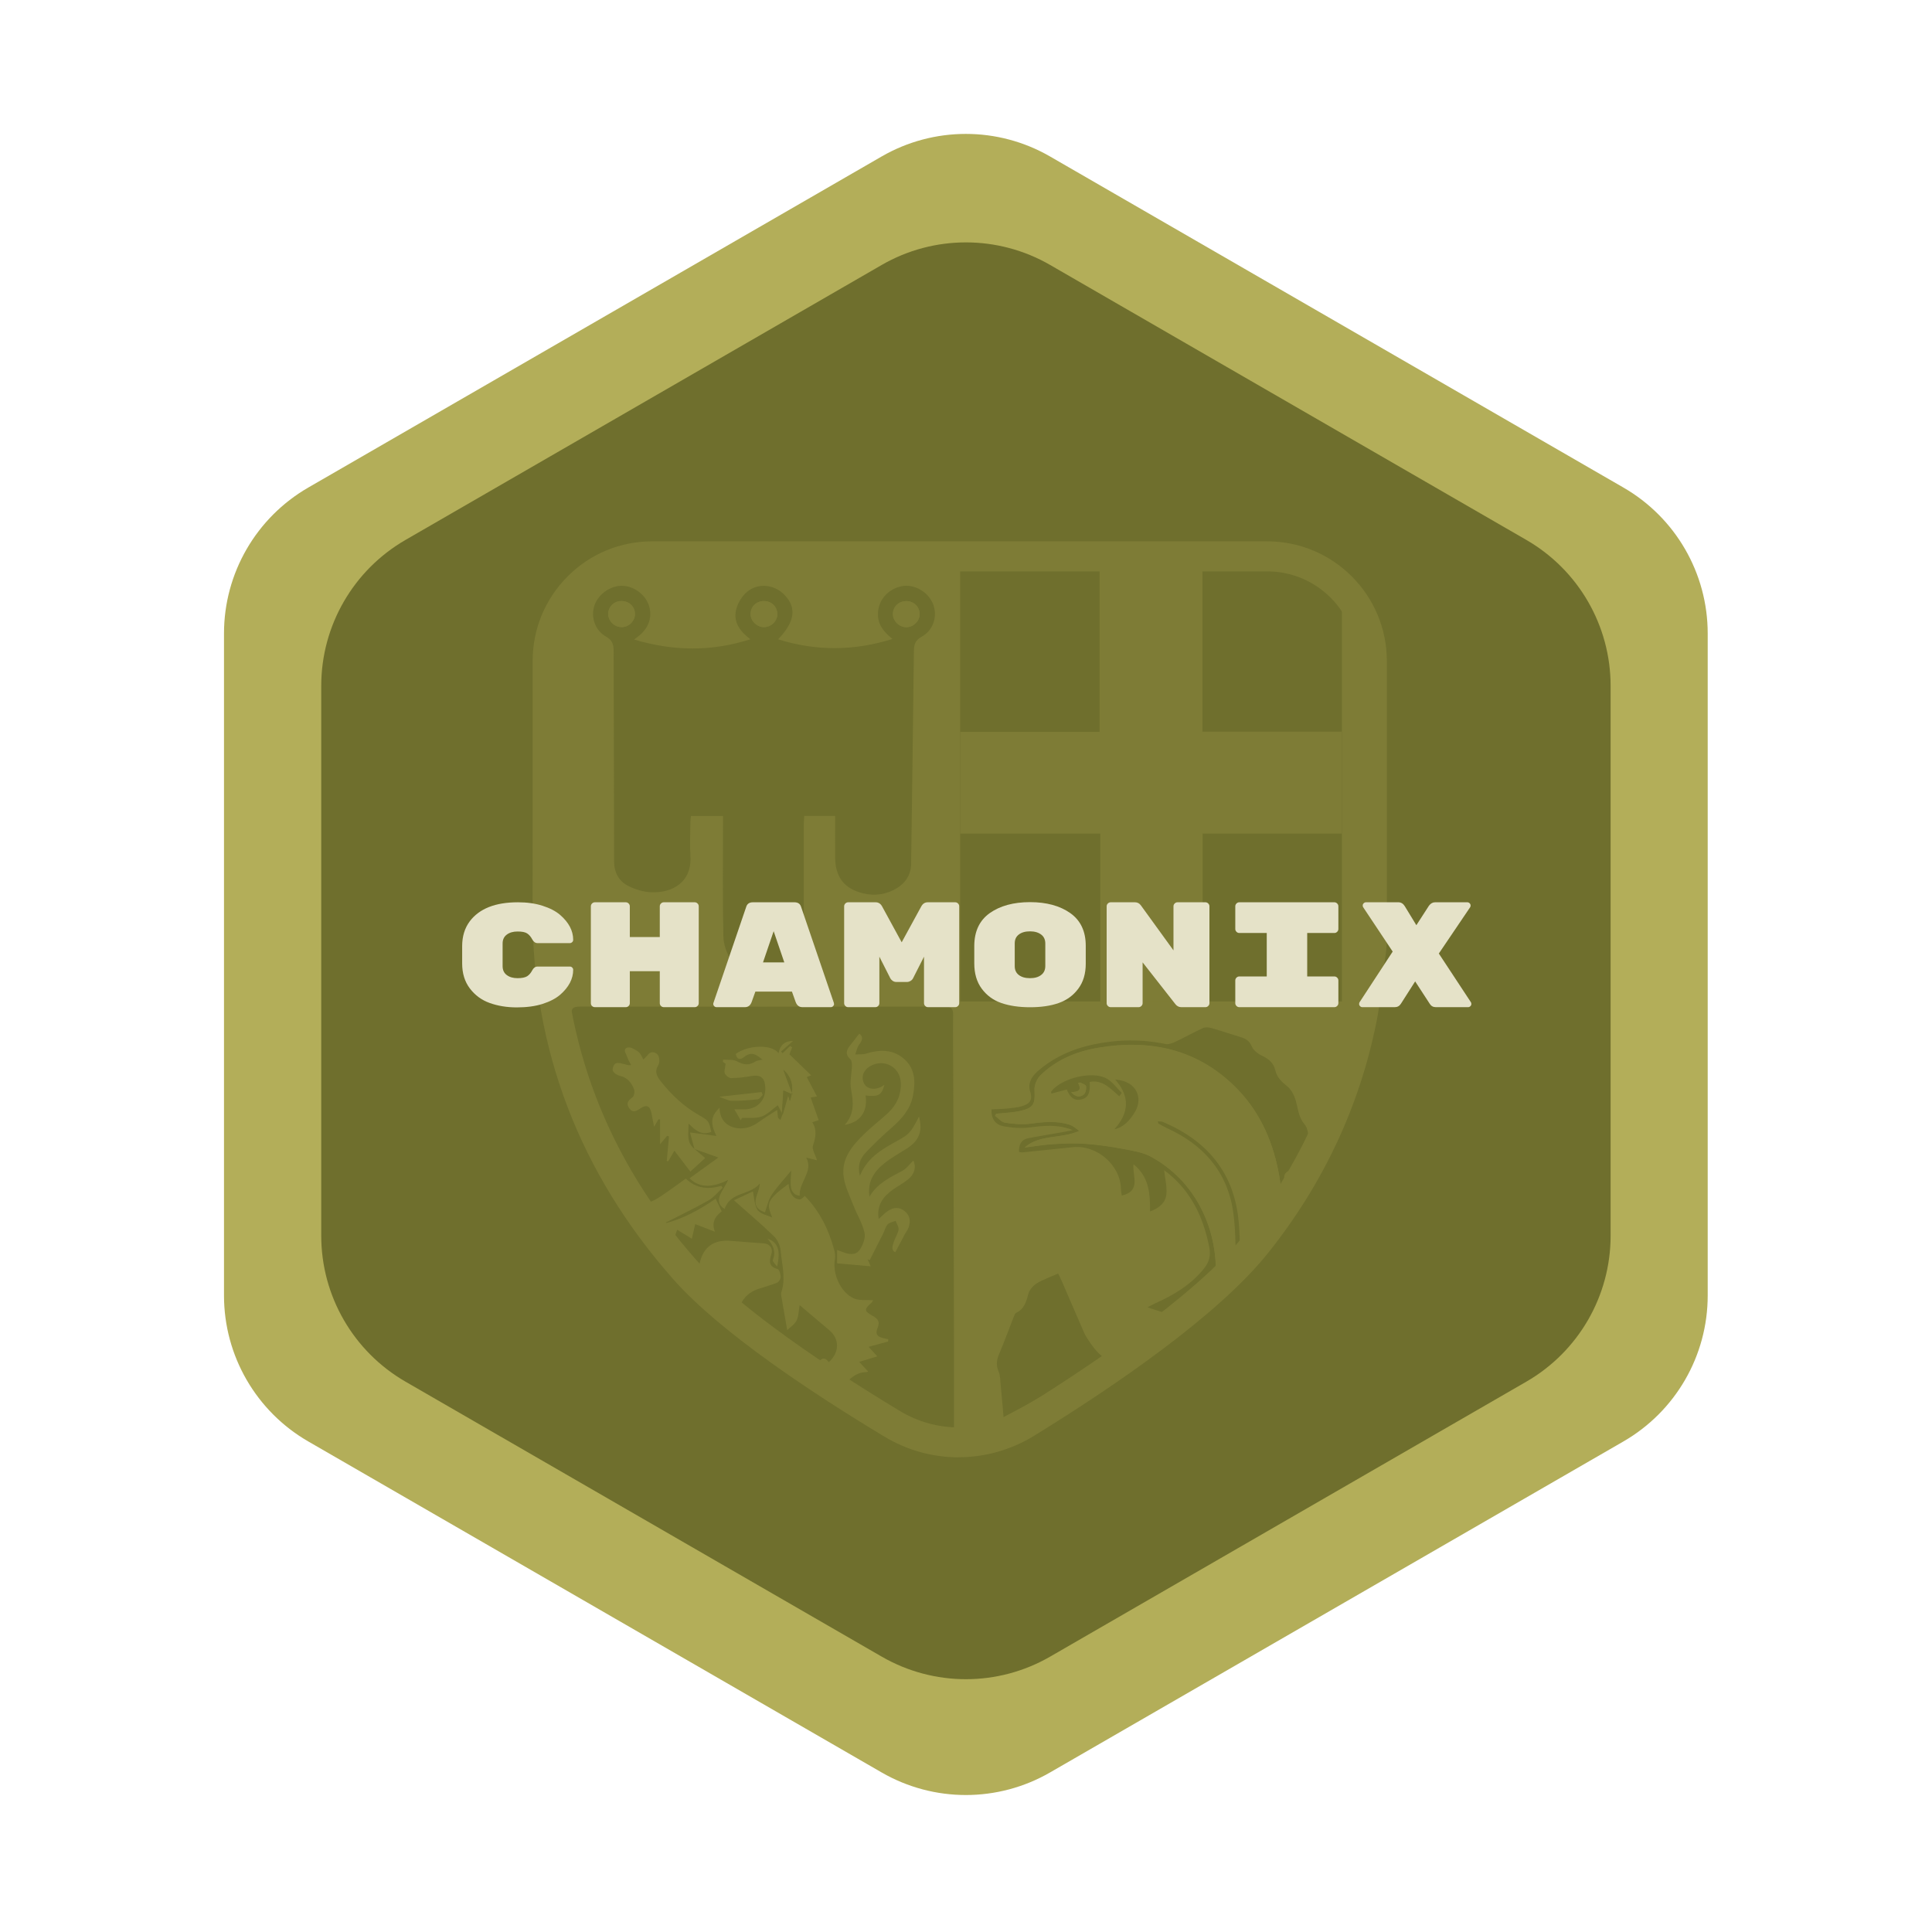 <?xml version="1.0" encoding="UTF-8"?><svg id="a" xmlns="http://www.w3.org/2000/svg" viewBox="0 0 257.89 257.88"><defs><style>.ab{fill:#b3ae59;}.ac{fill:#6f6f2d;}.ad{fill:#e5e2c8;}.ae{fill:#7e7c36;}</style></defs><g id="b"><rect class="ae" x="67.11" y="70.49" width="124.97" height="124.97"/><path class="ac" d="M77.35,134.36c16.26,.02,32.52,.02,48.77,0,.82,0,1.12,.25,1.11,1.1-.04,2.38,0,4.77,.01,7.15,.04,12.2,.08,24.4,.1,36.6,.01,6.32,0,12.64,0,19.17-1.3-2.1-2.88-3.61-4.92-4.64-1.98-1-4.1-1.35-6.29-1.35-9.82,0-19.64,.02-29.46-.01-6.16-.02-10.38-4.23-10.4-10.4-.03-15.51,0-31.01-.03-46.52,0-.86,.27-1.09,1.09-1.09Z"/><rect class="ac" x="128.17" y="75.54" width="50.95" height="58.14"/><path class="ae" d="M128.03,198.38c0-6.53-.01-12.85,0-19.17,.03-12.2,.07-24.4,.1-36.6,0-2.38,.05-4.77,.01-7.15-.01-.85,.28-1.1,1.11-1.1,16.26,.02,32.52,.02,48.77,0,.82,0,1.09,.23,1.09,1.09-.03,15.51,0,31.01-.03,46.52-.01,6.17-4.24,10.38-10.4,10.4-9.82,.03-19.64,0-29.46,.01-2.19,0-4.3,.35-6.29,1.35-2.04,1.03-3.63,2.54-4.92,4.64Zm5.93-9.2c1.51-.82,2.72-1.41,3.87-2.1,3.35-1.99,7.1-2.39,10.85-2.64,1.87-.13,3.76,.16,5.64,.16,3.92,0,7.37-1.28,10.29-3.94,1.73-1.58,3.3-1.25,4.28,.84,.08,.18,.22,.34,.5,.76,.41-.88,.8-1.54,1.03-2.25,.43-1.32,1.08-1.64,2.39-1.11,.45,.18,.94,.28,1.41,.41,.08-.11,.16-.23,.23-.34-.38-.52-.74-1.05-1.14-1.56-2.19-2.78-3.03-5.86-2.28-9.37,.67-3.18,.86-6.4,.5-9.63-.21-1.89-.22-1.87,1.58-2.52,.77-.28,1.52-.63,2.07-.87-.17-1.17-.28-2.08-.44-2.97-.12-.65-.15-1.45-.54-1.9-.81-.93-.89-2.03-1.19-3.12-.2-.73-.59-1.55-1.16-2.01-.76-.6-1.38-1.19-1.6-2.15-.22-.99-.9-1.53-1.8-1.95-.53-.25-1.13-.71-1.34-1.23-.3-.74-.78-1.03-1.45-1.23-1.31-.4-2.61-.85-3.93-1.22-.35-.1-.82-.15-1.13,0-1.22,.56-2.39,1.22-3.6,1.79-.43,.2-.97,.43-1.39,.34-3.21-.66-6.4-.62-9.6,.05-2.8,.59-5.33,1.71-7.5,3.6-.83,.73-1.33,1.66-.97,2.75,.37,1.14-.18,1.62-1.08,1.89-.64,.19-1.32,.25-1.98,.32-.69,.07-1.38,.07-2.11,.11-.06,1.33,.58,2.06,1.58,2.25,1.16,.22,2.4,.31,3.57,.16,1.87-.24,3.69-.44,5.69,.36-.62,.13-1.03,.22-1.44,.29-1.49,.26-3,.5-4.48,.79-.95,.19-1.29,.86-1.25,1.83,.17,.03,.3,.08,.43,.07,2.25-.23,4.51-.47,6.76-.7,3.22-.33,6.35,2.4,6.42,5.59,0,.26,.07,.53,.11,.87,2.63-.61,1.39-2.62,1.56-4.18,2.1,1.68,2.24,3.93,2.21,6.3,1.27-.48,2.11-1.21,2.19-2.39,.07-1.03-.19-2.08-.31-3.12,.16,.12,.36,.26,.55,.42,3.14,2.55,4.7,5.95,5.47,9.83,.23,1.17,0,2.02-.73,2.92-1.73,2.14-4,3.48-6.45,4.59-.33,.15-.65,.32-1.06,.54,1.22,.45,2.39,.65,3.26,1.28,.88,.64,1.45,1.7,2.27,2.71-.81,.61-1.49,1.38-2.34,1.71-1.57,.6-3.22,1.03-4.87,1.38-3.07,.65-4.39,.05-6.13-2.58-.25-.38-.5-.78-.69-1.2-1-2.27-1.97-4.56-2.96-6.84-.15-.34-.33-.67-.47-.96-1.03,.46-1.98,.78-2.82,1.29-.49,.3-1,.85-1.14,1.38-.29,1.06-.53,2.05-1.64,2.57-.17,.08-.26,.39-.35,.61-.66,1.68-1.28,3.37-1.98,5.03-.33,.78-.33,1.46,0,2.24,.22,.52,.21,1.15,.26,1.73,.13,1.37,.25,2.75,.39,4.33Z"/><path class="ae" d="M127.39,133.62h-50.95v-58h50.95v58Zm-42.74-48.25c.35-.28,.55-.43,.74-.58,1.29-1.08,1.73-2.64,1.16-4.12-.58-1.49-2.22-2.56-3.77-2.46-1.6,.1-3.11,1.32-3.51,2.84-.39,1.49,.2,3.15,1.63,3.95,.83,.47,1,1.03,1,1.88,0,9.35,.06,18.71,.06,28.06,0,1.56,.63,2.73,1.98,3.37,.9,.43,1.94,.75,2.93,.8,2.87,.13,5.51-1.33,5.28-4.89-.09-1.45-.02-2.92-.01-4.37,0-.31,.05-.61,.08-.92h4.28c0,.5,0,.92,0,1.34,0,4.91-.06,9.82,.05,14.72,.02,1.06,.42,2.27,1.04,3.13,1.35,1.87,4.17,2.43,6.5,1.57,2.09-.78,3.19-2.5,3.19-5.02,0-4.84,0-9.67,0-14.51,0-.41,.04-.82,.06-1.24h4.13c0,1.91-.01,3.76,0,5.6,.02,2.36,1.01,3.84,3.12,4.56,1.57,.54,3.17,.48,4.66-.26,1.41-.7,2.34-1.83,2.36-3.52,.13-9.46,.27-18.92,.37-28.38,0-.89,.19-1.45,1.05-1.93,1.56-.86,2.13-2.75,1.51-4.34-.65-1.65-2.55-2.74-4.2-2.39-1.86,.39-3.11,1.86-3.16,3.64-.04,1.46,.76,2.44,1.94,3.4-5.17,1.61-10.17,1.62-15.27,.05,2.26-2.35,2.5-4.21,.87-5.92-1.44-1.51-3.79-1.67-5.25-.2-.59,.59-1.07,1.45-1.24,2.26-.35,1.61,.56,2.82,1.93,3.85-5.23,1.67-10.27,1.6-15.52,.04Z"/><path class="ae" d="M146.87,111.27h-18.69v-13.58h18.6v-22.15h13.72v22.12h18.61v13.61h-18.58v22.41h-13.66v-22.4Z"/><path class="ae" d="M104.4,148.63c-.21-.4-.43-.8-.58-1.1-.74,.54-1.38,1.24-2.16,1.51-.8,.28-1.75,.14-2.64,.19-.04,.11-.08,.22-.13,.33-.25-.43-.49-.85-.86-1.48,.63,0,.94,0,1.25,0,1.85,.03,3.05-1.3,2.86-3.14-.12-1.14-.69-1.51-1.82-1.31-.9,.16-1.82,.27-2.73,.28-.29,0-.72-.35-.84-.64-.12-.29,.05-.72,.11-1.28,.05,.03-.16-.11-.37-.25,.01-.1,.03-.2,.04-.3,.62,.06,1.33-.05,1.83,.22,.88,.49,1.63,.59,2.48,.03,.23-.15,.56-.15,.93-.24-.78-.69-1.49-1.14-2.44-.36-.56,.45-.97,.32-1.12-.41,1.69-1.22,4.84-1.31,5.71-.09,.21-1.1,.84-1.64,1.94-1.64-.55,.49-1.08,.94-1.6,1.4,.07,.08,.14,.16,.2,.24,.34-.32,.67-.64,1.01-.97,.09,.06,.18,.12,.27,.18-.14,.37-.28,.74-.36,.93,.97,.94,1.91,1.85,2.9,2.81-.15,.06-.35,.14-.59,.23,.43,.82,.88,1.66,1.36,2.58-.29,.05-.57,.1-.84,.15,.35,.97,.7,1.96,1.07,3.02-.21,.07-.47,.15-.85,.28,.65,1.01,.46,2,.09,3.1-.17,.5,.31,1.21,.54,1.98-.37-.09-.86-.22-1.44-.36,1,1.87-1,3.25-.87,5.1-.94-.12-1.16-.78-1.2-1.5-.03-.68,.05-1.36,.07-1.87-.87,1.06-1.83,2.08-2.6,3.22-.45,.67-.61,1.54-.91,2.34-1.16-.36-1.54-1.06-1.05-2.37,.17-.45,.32-.91,.36-1.45-1.29,1.57-3.95,1.07-4.69,3.39-.87-.53-.9-1.24-.57-1.97,.29-.63,.71-1.2,1.04-1.91-1.89,.93-3.67,1.22-5.16-.21,1.3-.94,2.56-1.84,3.85-2.78-1.2-.43-2.21-.79-3.22-1.15l.04,.04c-.21-.79-.43-1.58-.61-2.24,1.22,.16,2.29,.3,3.53,.47-.86-1.75-.73-2.66,.42-3.76,.03,1.42,.76,2.35,2.02,2.66,1.17,.28,2.3-.07,3.29-.81,.74-.55,1.55-1.02,2.38-1.56,.03,.3,.07,.66,.11,1.02,.11,.11,.21,.21,.32,.32,.1-.25,.2-.5,.29-.76,.23-.8,.46-1.6,.73-2.56,.05,.16,.14,.47,.23,.78,.55-1.72,.33-3.06-.87-4.17,.39,1.05,.75,2.04,1.22,3.3-.7-.31-1.03-.46-1.21-.53-.07,1.03-.14,2.05-.2,3.06Z"/><path class="ae" d="M103.08,162.51c-.69-1.62-.62-2.11,.6-3.24,.54-.5,1.16-.92,1.58-1.24,.11,1.21,.63,2.07,1.52,2.07,.22,0,.44-.3,.65-.46,1.91,1.95,3.18,4.42,3.91,7.17,.11,.4,.18,.85,.11,1.25-.36,1.95,.75,4.49,2.55,5.26,.72,.31,1.64,.17,2.55,.24-.09,.13-.14,.25-.22,.33-1,.9-1,1.1,.15,1.75,.67,.38,1.03,.74,.67,1.6-.55,1.28,.58,1.32,1.42,1.53,0,.1-.01,.2-.02,.3-.81,.22-1.62,.44-2.61,.71,.38,.41,.71,.77,1.17,1.27-.73,.22-1.49,.46-2.42,.74,.38,.41,.75,.8,1.19,1.28-.02,0-.1,.08-.19,.08-1.72,0-2.59,1.35-3.69,2.32-.13,.12-.23,.36-.23,.54,.01,.78-.51,1.01-1.11,1-.82-.02-.32-.67-.4-1.05-.02-.1-.06-.19-.12-.35-.67,.33-1.37,1.38-2.05,.33-.61-.95,.77-.71,1.04-1.39-.24-.05-.48-.07-.69-.15-.33-.13-.64-.3-.95-.46,.33-.29,.61-.67,.99-.84,.39-.16,.87-.11,1.31-.15,0-.09,0-.19,.01-.28-.25-.16-.5-.32-.79-.5,.49-.69,.93-1.28,1.62-.34,1.46-1.31,1.45-3.11,.08-4.26-1.3-1.09-2.59-2.19-3.97-3.36-.15,.82-.13,1.52-.42,2.07-.28,.54-.87,.91-1.24,1.27-.26-1.5-.5-2.85-.73-4.22-.05-.28-.14-.59-.06-.83,.64-1.87,.07-3.73-.09-5.58-.06-.66-.41-1.43-.88-1.89-1.68-1.63-3.47-3.14-5.35-4.81,1.17-.55,1.96-.92,2.53-1.19,.19,.85,.18,1.82,.63,2.49,.36,.53,1.28,.68,1.95,1Z"/><path class="ae" d="M118.03,144.88c-.36,1.31-.78,1.54-2.49,1.35,.19,1.31-.07,2.5-1.17,3.31-.45,.33-1.03,.49-1.62,.62,1.32-1.46,1.18-3.05,.85-4.77-.19-.99,.09-2.07,.12-3.11,0-.3-.02-.71-.2-.88-.76-.68-.53-1.28,.01-1.93,.4-.48,.77-.98,1.17-1.5,.54,.41,.45,.86-.01,1.45-.28,.36-.36,.88-.53,1.33,.48-.03,.99,.03,1.44-.11,1.76-.54,3.47-.6,4.95,.6,1.65,1.33,1.68,3.2,1.3,5.08-.35,1.75-1.47,3.02-2.78,4.17-1.23,1.07-2.42,2.2-3.53,3.38-.72,.76-1.11,1.73-.76,3.09,1.06-2.64,3.28-3.72,5.41-4.91,1.21-.68,1.53-1.12,2.48-3.01,.53,1.95,.02,3.24-1.67,4.3-.99,.62-2.02,1.2-2.94,1.93-1.41,1.11-2.31,2.52-2,4.47,1.01-1.74,2.7-2.56,4.36-3.44,.59-.31,1.02-.93,1.5-1.39,.4,.85,.17,1.84-.76,2.56-.61,.48-1.31,.86-1.94,1.3-1.35,.95-2.23,2.13-1.93,3.94,.41-.37,.74-.72,1.13-1,.76-.55,1.57-.67,2.35-.03,.74,.6,.8,1.39,.49,2.22-.12,.33-.36,.61-.52,.92-.4,.75-.8,1.51-1.23,2.33-.58-.23-.38-.82-.22-1.34,.18-.57,.56-1.1,.65-1.67,.06-.36-.25-.78-.39-1.18-.36,.15-.83,.22-1.07,.48-.29,.32-.39,.82-.6,1.23-.59,1.18-1.19,2.36-1.79,3.54-.09-.04-.18-.08-.27-.12,.14,.33,.28,.67,.4,.94-1.53-.13-3-.26-4.48-.39v-1.79c.27,.1,.51,.18,.74,.27,.81,.33,1.72,.48,2.25-.26,.44-.63,.83-1.6,.67-2.3-.27-1.25-1-2.4-1.47-3.62-.5-1.27-1.14-2.55-1.32-3.88-.33-2.47,1.22-4.21,2.85-5.79,.99-.96,2.11-1.8,3.12-2.75,1.13-1.07,1.73-2.42,1.66-4-.09-2.12-2.27-3.27-4.11-2.19-.89,.52-1.21,1.42-.81,2.26,.34,.73,1.27,.96,2.23,.53,.14-.06,.27-.17,.47-.3Z"/><path class="ae" d="M87.94,178.7c-.37-.85-2.66-.63-1.16-2.23,.5,.24,.97,.47,1.45,.7,.05-.08,.11-.17,.16-.25-.29-.46-.58-.92-.89-1.42,.94-.42,1.54-.03,2.04,.49,.6,.63,1.24,.7,2.02,.38,.65-.27,1.33-.49,2.02-.66,.82-.21,1.01-.56,.59-1.36-.49-.92-.83-1.92-1.25-2.91-.52-.14-1.15-.3-2.07-.54,.59-.28,.88-.44,1.19-.57,.75-.3,1.16-.82,1.34-1.64,.49-2.28,1.91-3.26,4.24-3.05,1.45,.13,2.9,.22,4.35,.33,.79,.06,1.25,.67,.99,1.45-.31,.94-.35,1.65,.84,1.98,.23,.06,.39,.68,.41,1.04,0,.26-.23,.67-.47,.77-.82,.34-1.68,.56-2.52,.84-2.17,.72-3.13,2.77-2.31,4.93,.26,.69,.87,1.39-.27,1.94-.14,.07-.02,.69-.02,1.26-.76-.33-1.41-.62-2.22-.97,.02,.52,.05,1.04,.08,1.78-.68-.51-1.25-.94-1.89-1.42-.12,.42-.27,.93-.47,1.61-.38-.35-.68-.72-1.06-.96-.39-.25-.86-.39-1.29-.58-.13,.34-.31,.67-.37,1.02-.17,.93-.62,1.01-1.68,.27,.02-.33,.05-.65,.07-.97-.34-.02-.67-.06-1.01-.04-.28,.02-.55,.12-.83,.18-1.22,.25-1.48,0-1.34-1.42h1.32Z"/><path class="ae" d="M88.25,163.41c2.71-.56,5.06-1.89,7.28-3.4,.28,.58,.54,1.13,.81,1.68q-1.57,1.18-.9,2.73c-.94-.36-1.71-.66-2.64-1.02-.13,.57-.27,1.17-.45,1.95-.65-.4-1.31-.8-1.96-1.2-.22,.64-.45,1.31-.68,1.96-.7-.54-1.22-1.19-1.88-1.4-1.14-.35-1.82,.14-2.59,1.48-.61,1.05-.84,1.1-1.94,.4,.03-.11,.06-.25,.11-.37,.11-.3,.24-.6,.36-.9-.31,.06-.62,.14-.93,.19-.33,.05-.74,.22-.96,.09-.24-.15-.48-.64-.4-.88,.09-.28,.53-.45,.82-.66,.21-.15,.42-.3,.63-.44-.25-.13-.49-.36-.74-.38-.48-.03-1.01,.09-.89-.65,.1-.67,.53-1.05,1.21-.83,.71,.23,1.31,.26,1.87-.45-.23-.33-.46-.66-.7-1,.63-.91,1.17-.94,1.96-.3,.34,.28,1.01,.5,1.36,.35,.83-.36,1.57-.93,2.33-1.45,.73-.5,1.44-1.04,2.21-1.59,1.37,1.33,2.99,1.49,4.75,.97,.06,.09,.12,.18,.17,.26-.62,.57-1.17,1.27-1.88,1.68-1.75,1-3.57,1.87-5.37,2.79-.3,.16-.63,.27-.94,.41Z"/><path class="ae" d="M92.7,153.36c.43,.37,.87,.74,1.43,1.22-.53,.48-1.13,1.04-1.98,1.81-.76-.99-1.45-1.9-2.13-2.79-.19,.33-.5,.87-.82,1.41-.07,0-.14-.01-.2-.02,.1-1.1,.2-2.21,.3-3.31-.08-.02-.17-.04-.25-.06-.28,.33-.56,.66-.94,1.11v-3.3c-.07-.01-.14-.02-.21-.04-.16,.28-.32,.55-.59,1.02-.14-.75-.24-1.29-.35-1.83-.21-.98-.64-1.17-1.48-.63-.5,.33-.98,.67-1.46,.02-.48-.65-.21-1.05,.39-1.48,.23-.16,.34-.77,.23-1.07-.33-.88-.88-1.59-1.92-1.82-.35-.08-.8-.38-.92-.69-.1-.26,.15-.88,.39-.97,.34-.14,.82,.04,1.23,.12,.22,.05,.43,.18,.83,.11-.13-.24-.27-.47-.38-.71-.12-.26-.25-.68-.3-.75-.5-.84,.28-1.01,.71-.84,.32,.12,.94,.47,1.11,.7,.2,.26,.33,.57,.49,.86,.22-.24,.47-.46,.67-.71,.37-.46,1.18-.3,1.39,.36,.11,.34,.1,.83-.08,1.11-.52,.84-.19,1.47,.32,2.12,1.44,1.83,3.11,3.4,5.15,4.56,1.3,.74,1.28,.77,1.62,2.21-1.19,.51-2.07-.1-3.03-1.11-.03,1.41-.31,2.57,.81,3.42,0,0-.04-.04-.04-.04Z"/><path class="ae" d="M101.81,146.15c-.22,.2-.42,.56-.66,.59-1.15,.12-2.31,.22-3.47,.2-.53-.01-1.05-.33-1.68-.54,2.03-.23,3.85-.43,5.66-.63,.05,.13,.1,.25,.14,.38Z"/><path class="ae" d="M102.44,165.34c1.38,.47,1.79,1.52,1.29,3.73-.2-.29-.64-.68-.57-.87,.43-1.08,.1-1.96-.72-2.86Z"/><path class="ac" d="M133.96,189.18c-.14-1.58-.25-2.96-.39-4.33-.06-.58-.04-1.21-.26-1.73-.33-.78-.33-1.46,0-2.24,.7-1.66,1.32-3.35,1.98-5.03,.09-.22,.18-.53,.35-.61,1.11-.52,1.35-1.51,1.64-2.57,.15-.53,.65-1.08,1.14-1.38,.84-.51,1.79-.83,2.82-1.29,.15,.29,.33,.62,.47,.96,.99,2.28,1.96,4.56,2.96,6.84,.18,.42,.43,.82,.69,1.2,1.74,2.63,3.07,3.22,6.13,2.58,1.65-.35,3.3-.78,4.87-1.38,.85-.33,1.53-1.1,2.34-1.71-.81-1.01-1.39-2.07-2.27-2.71-.86-.63-2.04-.82-3.26-1.28,.42-.21,.74-.39,1.06-.54,2.45-1.1,4.72-2.45,6.45-4.59,.73-.9,.96-1.75,.73-2.92-.77-3.88-2.34-7.28-5.47-9.83-.19-.15-.39-.3-.55-.42,.11,1.04,.38,2.09,.31,3.12-.08,1.19-.92,1.92-2.19,2.39,.02-2.37-.11-4.62-2.21-6.3-.17,1.56,1.07,3.57-1.56,4.18-.05-.34-.11-.61-.11-.87-.06-3.19-3.2-5.92-6.42-5.59-2.25,.23-4.51,.47-6.76,.7-.13,.01-.27-.04-.43-.07-.04-.97,.3-1.64,1.25-1.83,1.49-.29,2.99-.52,4.48-.79,.41-.07,.82-.16,1.44-.29-2.01-.8-3.83-.6-5.69-.36-1.17,.15-2.41,.06-3.57-.16-1-.19-1.64-.92-1.58-2.25,.73-.03,1.42-.04,2.11-.11,.67-.07,1.35-.13,1.98-.32,.91-.27,1.45-.76,1.08-1.89-.36-1.09,.14-2.02,.97-2.75,2.16-1.89,4.7-3.01,7.5-3.6,3.2-.67,6.39-.71,9.6-.05,.42,.09,.96-.14,1.39-.34,1.21-.57,2.38-1.24,3.6-1.79,.31-.14,.78-.1,1.13,0,1.32,.38,2.62,.82,3.93,1.22,.67,.21,1.15,.5,1.45,1.23,.21,.51,.81,.98,1.34,1.23,.9,.42,1.57,.96,1.8,1.95,.22,.96,.84,1.54,1.6,2.15,.57,.45,.96,1.27,1.16,2.01,.3,1.09,.37,2.19,1.19,3.12,.39,.45,.42,1.25,.54,1.9,.17,.89,.27,1.8,.44,2.97-.55,.23-1.3,.59-2.07,.87-1.8,.65-1.79,.63-1.58,2.52,.35,3.24,.17,6.46-.5,9.63-.74,3.51,.1,6.59,2.28,9.37,.4,.5,.76,1.04,1.14,1.56-.08,.11-.16,.23-.23,.34-.47-.14-.96-.23-1.41-.41-1.32-.53-1.96-.21-2.39,1.11-.23,.71-.62,1.37-1.03,2.25-.28-.43-.41-.58-.5-.76-.98-2.09-2.55-2.41-4.28-.84-2.92,2.66-6.37,3.94-10.29,3.94-1.88,0-3.77-.29-5.64-.16-3.75,.26-7.5,.66-10.85,2.64-1.15,.69-2.36,1.28-3.87,2.1Zm2.79-35.99c1.29-.16,2.58-.38,3.88-.46,1.41-.09,2.84-.14,4.25-.04,1.65,.12,3.31,.35,4.94,.66,1.31,.25,2.71,.45,3.85,1.08,7.34,4.04,9.66,12.44,8.22,18.87-.96,4.27-3.47,7.46-8.03,8.43-1.83,.39-3.72,.51-5.57,.77-.81,.11-1.61,.24-2.42,.36,0,.1,0,.2,0,.3,.29,.1,.57,.26,.86,.29,2.11,.24,4.22,.67,6.32,.6,2.24-.07,4.58-.27,6.67-1.01,4.54-1.6,7.3-5.18,9.09-9.49,2.22-5.32,2.94-10.87,1.95-16.56-.75-4.3-2.42-8.28-5.46-11.47-5.14-5.38-11.56-6.85-18.71-5.65-2.92,.49-5.61,1.6-7.74,3.71-.46,.46-.8,1.3-.76,1.95,.1,1.93-.12,2.4-2.09,2.81-.98,.2-2.01,.23-3.01,.33l-.17,.27c.45,.32,.86,.86,1.34,.93,1.14,.17,2.34,.28,3.47,.12,1.74-.24,3.46-.39,5.15,.15,.47,.15,.87,.54,1.3,.82-2.49,1.12-5.26,.42-7.33,2.24Z"/><path class="ac" d="M84.65,85.37c5.25,1.56,10.29,1.63,15.52-.04-1.37-1.03-2.27-2.23-1.93-3.85,.17-.81,.65-1.67,1.24-2.26,1.46-1.47,3.81-1.31,5.25,.2,1.63,1.72,1.39,3.57-.87,5.92,5.1,1.58,10.1,1.57,15.27-.05-1.18-.95-1.98-1.93-1.94-3.4,.05-1.77,1.3-3.25,3.16-3.64,1.66-.34,3.56,.74,4.2,2.39,.62,1.59,.06,3.48-1.51,4.34-.87,.48-1.04,1.04-1.05,1.93-.1,9.46-.25,18.92-.37,28.38-.02,1.69-.95,2.81-2.36,3.52-1.49,.74-3.09,.8-4.66,.26-2.11-.72-3.09-2.21-3.12-4.56-.02-1.84,0-3.68,0-5.6h-4.13c-.02,.42-.06,.83-.06,1.24,0,4.84,0,9.67,0,14.51,0,2.52-1.1,4.24-3.19,5.02-2.32,.87-5.15,.3-6.5-1.57-.62-.86-1.02-2.07-1.04-3.13-.11-4.91-.05-9.82-.05-14.72,0-.42,0-.84,0-1.34h-4.28c-.03,.31-.08,.62-.08,.92,0,1.46-.08,2.92,.01,4.37,.23,3.56-2.41,5.02-5.28,4.89-.99-.05-2.03-.36-2.93-.8-1.35-.65-1.98-1.82-1.98-3.37,0-9.35-.05-18.71-.06-28.06,0-.85-.17-1.42-1-1.88-1.42-.8-2.02-2.46-1.63-3.95,.4-1.51,1.91-2.73,3.51-2.84,1.56-.1,3.2,.97,3.77,2.46,.57,1.47,.13,3.03-1.16,4.12-.19,.16-.38,.3-.74,.58Zm-1.68-5.14c-1,0-1.77,.74-1.78,1.7-.01,.94,.77,1.74,1.74,1.78,.98,.04,1.85-.81,1.83-1.78-.01-.96-.79-1.7-1.79-1.7Zm20.79,1.69c-.02-.96-.8-1.69-1.79-1.69-1.04,0-1.82,.8-1.77,1.82,.04,.91,.93,1.71,1.85,1.66,.96-.05,1.74-.86,1.72-1.79Zm19,.06c0-.97-.75-1.72-1.74-1.74-1.04-.03-1.85,.75-1.83,1.76,.01,.92,.86,1.73,1.8,1.72,.94,0,1.77-.82,1.77-1.74Z"/><path class="ac" d="M104.4,148.63c.07-1.02,.14-2.04,.2-3.06,.18,.08,.52,.23,1.21,.53-.47-1.27-.83-2.26-1.22-3.3,1.2,1.1,1.42,2.44,.87,4.17-.09-.31-.18-.63-.23-.78-.27,.95-.5,1.75-.73,2.56-.04-.03-.07-.07-.11-.1Z"/><path class="ae" d="M136.75,153.18c2.07-1.82,4.85-1.12,7.33-2.24-.43-.28-.83-.67-1.3-.82-1.69-.54-3.41-.38-5.15-.15-1.14,.16-2.33,.05-3.47-.12-.48-.07-.9-.6-1.34-.93l.17-.27c1-.1,2.03-.13,3.01-.33,1.96-.41,2.19-.88,2.09-2.81-.03-.65,.3-1.49,.76-1.95,2.14-2.11,4.83-3.22,7.74-3.71,7.15-1.2,13.57,.27,18.71,5.65,3.05,3.19,4.71,7.17,5.46,11.47,.99,5.69,.27,11.24-1.95,16.56-1.8,4.31-4.56,7.89-9.09,9.49-2.09,.74-4.43,.94-6.67,1.01-2.1,.06-4.22-.37-6.32-.6-.3-.03-.58-.19-.86-.29,0-.1,0-.2,0-.3,.81-.12,1.61-.25,2.42-.36,1.86-.25,3.74-.38,5.57-.77,4.57-.96,7.08-4.15,8.03-8.43,1.44-6.43-.88-14.83-8.22-18.87-1.14-.63-2.54-.83-3.85-1.08-1.63-.31-3.28-.54-4.94-.66-1.41-.1-2.84-.05-4.25,.04-1.3,.08-2.59,.3-3.88,.46Zm28.26,18.73c.12,.01,.24,.02,.36,.03,.06-.31,.16-.62,.16-.92-.04-2.59,.02-5.18-.18-7.76-.53-6.59-4.13-10.97-10.12-13.5-.19-.08-.43-.06-.68-.09,.04,.17,.03,.28,.07,.3,.4,.22,.79,.45,1.21,.64,4.82,2.2,7.98,5.81,8.76,11.09,.43,2.92,.3,5.93,.41,8.9,.02,.43,0,.87,0,1.3Zm-15.61-25.58c.11-.15,.22-.3,.32-.45-.63-.63-1.18-1.4-1.92-1.86-1.88-1.16-6.15-.13-7.5,1.7-.02,.02,0,.07,.03,.26,.69-.18,1.37-.37,2.06-.55,.37,.91,.88,1.56,1.93,1.33,.92-.21,1.24-.9,1.12-2.34,1.73-.34,2.8,.9,3.95,1.91Zm-.65,4.41c1.14-.22,2.1-1.17,2.82-2.45,.95-1.7,.23-3.98-2.71-4.19,2,2.27,1.87,4.47-.11,6.64Z"/><path class="ae" d="M82.97,80.23c.99,0,1.77,.74,1.79,1.7,.01,.97-.86,1.82-1.83,1.78-.97-.04-1.75-.83-1.74-1.78,.01-.97,.79-1.71,1.78-1.7Z"/><path class="ae" d="M103.76,81.92c.02,.94-.75,1.74-1.72,1.79-.92,.05-1.81-.75-1.85-1.66-.05-1.02,.73-1.82,1.77-1.82,1,0,1.77,.73,1.79,1.69Z"/><path class="ae" d="M122.76,81.98c0,.92-.83,1.73-1.77,1.74-.94,0-1.78-.8-1.8-1.72-.02-1.01,.79-1.79,1.83-1.76,.99,.02,1.74,.78,1.74,1.74Z"/><path class="ac" d="M165.01,171.91c0-.43,.01-.87,0-1.3-.12-2.97,.02-5.98-.41-8.9-.78-5.28-3.94-8.89-8.76-11.09-.41-.19-.81-.42-1.21-.64-.04-.02-.03-.13-.07-.3,.25,.03,.49,0,.68,.09,5.99,2.53,9.59,6.91,10.12,13.5,.21,2.58,.14,5.17,.18,7.76,0,.31-.1,.61-.16,.92-.12-.01-.24-.02-.36-.03Z"/><path class="ac" d="M149.4,146.33c-1.16-1.01-2.22-2.25-3.95-1.91,.12,1.44-.2,2.13-1.12,2.34-1.04,.23-1.56-.42-1.93-1.33-.69,.18-1.37,.36-2.06,.55-.03-.19-.05-.24-.03-.26,1.35-1.83,5.62-2.86,7.5-1.7,.74,.46,1.28,1.23,1.92,1.86-.11,.15-.22,.3-.32,.45Zm-6.42-.53c.6,.63,1.19,.72,1.7,.29,.25-.21,.35-.75,.29-1.11-.03-.2-.51-.33-.79-.49-.09,.03-.18,.06-.26,.08,.57,1.08-.13,1.16-.93,1.23Z"/><path class="ac" d="M148.75,150.74c1.97-2.18,2.11-4.38,.11-6.64,2.95,.22,3.66,2.49,2.71,4.19-.71,1.28-1.68,2.23-2.82,2.45Z"/><path class="ae" d="M142.98,145.8c.8-.07,1.5-.15,.93-1.23,.09-.03,.18-.06,.26-.08,.28,.16,.76,.29,.79,.49,.06,.36-.04,.9-.29,1.11-.5,.43-1.1,.34-1.7-.29Z"/></g><g id="i"><path class="ab" d="M216.7,65.08L140.17,20.89c-6.96-4.02-15.53-4.02-22.49,0L41.15,65.08c-6.96,4.02-11.25,11.44-11.25,19.48v88.37c0,8.04,4.29,15.46,11.25,19.48l76.53,44.18c6.96,4.02,15.53,4.02,22.49,0l76.53-44.18c6.96-4.02,11.25-11.44,11.25-19.48V84.56c0-8.04-4.29-15.46-11.25-19.48Zm-32.76,58.89c0,.7-.05,1.4-.16,2.09-.02,.12-.04,.25-.05,.37-.38,2.85-.59,5.73-1.16,8.53-2.25,11.08-7,21.02-14.04,29.83-6.7,8.39-21.2,18.08-30.68,23.92-5.48,3.38-12.39,3.44-17.91,.12-8.7-5.24-21.49-13.55-27.72-20.61-12.04-13.63-18.34-29.47-18.3-47.75,.02-11.16,.01-22.31,0-33.47,0-7.71,6.25-13.97,13.96-13.97h82.1c7.71,0,13.96,6.25,13.96,13.96v36.97Z"/><path class="ac" d="M203.74,72.07l-63.56-36.7c-6.96-4.02-15.53-4.02-22.49,0l-63.56,36.7c-6.96,4.02-11.25,11.44-11.25,19.48v73.4c0,8.04,4.29,15.46,11.25,19.48l63.56,36.7c6.96,4.02,15.53,4.02,22.49,0l63.56-36.7c6.96-4.02,11.25-11.44,11.25-19.48V91.55c0-8.04-4.29-15.46-11.25-19.48Zm-19.79,52.38c0,.7-.05,1.4-.16,2.09-.02,.12-.04,.25-.05,.37-.38,2.85-.59,5.73-1.16,8.53-2.25,11.08-7,21.02-14.04,29.83-6.7,8.39-21.2,18.08-30.68,23.92-5.48,3.38-12.39,3.44-17.91,.12-8.7-5.24-21.49-13.55-27.72-20.61-12.04-13.63-18.34-29.47-18.3-47.75,.02-11.16,.01-22.31,0-33.47,0-7.71,6.25-13.97,13.96-13.97h82.1c7.71,0,13.96,6.25,13.96,13.96v36.97Z"/><path class="ae" d="M127.96,194.53c-3.42,0-6.83-.92-9.88-2.75-9.39-5.65-21.9-13.88-28.19-21-12.51-14.16-18.84-30.68-18.8-49.08,.02-10.76,.01-21.51,.01-32.27v-1.2c0-4.26,1.66-8.27,4.67-11.29,3.01-3.02,7.02-4.68,11.29-4.68h82.1c8.8,0,15.96,7.16,15.96,15.96v36.97c0,.8-.06,1.61-.18,2.39l-.05,.32c-.12,.91-.22,1.82-.33,2.72-.22,1.95-.45,3.97-.86,5.96-2.27,11.21-7.13,21.54-14.44,30.68-6.71,8.4-20.67,17.89-31.2,24.38-3.12,1.92-6.62,2.88-10.11,2.88Zm-40.9-118.26c-3.2,0-6.2,1.24-8.46,3.5-2.26,2.26-3.5,5.27-3.5,8.46v1.2c0,10.76,0,21.52,0,32.28-.03,17.4,5.96,33.02,17.8,46.43,4.64,5.25,14.32,12.43,27.25,20.22,4.89,2.94,10.95,2.9,15.83-.11,8.4-5.18,23.49-15.11,30.17-23.47,6.91-8.65,11.5-18.4,13.65-28.98,.37-1.82,.58-3.67,.8-5.62,.11-.93,.21-1.86,.33-2.78,.02-.13,.04-.27,.06-.42,.09-.58,.13-1.18,.13-1.78v-36.97c0-6.6-5.37-11.96-11.96-11.96H87.06Z"/></g><g><path class="ad" d="M67.09,125.93v3.03c0,.52,.18,.91,.55,1.19,.37,.28,.85,.42,1.44,.42s1.02-.09,1.29-.26c.27-.18,.49-.43,.67-.78,.18-.34,.42-.51,.71-.51h4.32c.12,0,.22,.04,.31,.13,.09,.09,.13,.19,.13,.3,0,1.22-.59,2.34-1.76,3.35-.59,.5-1.37,.9-2.34,1.21-.97,.31-2.12,.46-3.44,.46s-2.52-.2-3.61-.59-1.97-1.05-2.65-1.95c-.68-.9-1.02-2.01-1.02-3.33v-2.3c0-1.31,.34-2.42,1.02-3.33,1.28-1.69,3.42-2.53,6.42-2.53,1.21,0,2.31,.15,3.28,.46,.97,.31,1.75,.71,2.34,1.21,1.17,1.01,1.76,2.12,1.76,3.34,0,.12-.04,.22-.13,.31-.09,.08-.19,.13-.31,.13h-4.32c-.29,0-.53-.17-.71-.51-.18-.34-.4-.6-.67-.78-.27-.18-.7-.26-1.29-.26s-1.07,.14-1.44,.42c-.37,.28-.55,.67-.55,1.19Z"/><path class="ad" d="M88.61,120.44h4.12c.15,0,.27,.05,.38,.16s.16,.23,.16,.38v12.92c0,.15-.05,.27-.16,.38-.11,.11-.23,.16-.38,.16h-4.12c-.15,0-.27-.05-.38-.16-.11-.11-.16-.23-.16-.38v-4.26h-4v4.26c0,.15-.05,.27-.16,.38-.11,.11-.23,.16-.38,.16h-4.12c-.15,0-.27-.05-.38-.15-.11-.1-.16-.23-.16-.39v-12.92c0-.15,.05-.27,.16-.38s.23-.16,.38-.16h4.12c.15,0,.27,.05,.38,.16s.16,.23,.16,.38v4.1h4v-4.1c0-.15,.05-.27,.16-.38,.11-.11,.23-.16,.38-.16Z"/><path class="ad" d="M99.43,134.44h-3.78c-.12,0-.22-.04-.31-.13s-.13-.17-.13-.25,0-.14,.02-.18l4.36-12.78c.12-.44,.42-.66,.9-.66h5.56c.48,0,.78,.22,.9,.66l4.36,12.78s.02,.1,.02,.18-.04,.16-.13,.25c-.09,.09-.19,.13-.31,.13h-3.78c-.43,0-.73-.23-.9-.68l-.5-1.4h-4.88l-.5,1.4c-.17,.45-.47,.68-.9,.68Zm5.26-5.98l-1.42-4.16-1.42,4.16h2.84Z"/><path class="ad" d="M123.84,120.44h3.66c.15,0,.27,.05,.38,.16,.11,.11,.16,.23,.16,.38v12.92c0,.15-.05,.27-.16,.38-.11,.11-.23,.16-.38,.16h-3.62c-.15,0-.27-.05-.38-.16-.11-.11-.16-.23-.16-.38v-6.2l-1.46,2.88c-.08,.16-.2,.28-.36,.37-.16,.09-.32,.13-.48,.13h-1.36c-.23,0-.41-.06-.56-.18s-.24-.23-.28-.32l-1.46-2.88v6.2c0,.15-.05,.27-.16,.38s-.23,.16-.38,.16h-3.62c-.15,0-.27-.05-.38-.16-.11-.11-.16-.23-.16-.38v-12.92c0-.15,.05-.27,.16-.38,.11-.11,.23-.16,.38-.16h3.66c.37,0,.66,.18,.86,.54l2.62,4.8,2.62-4.8c.2-.36,.49-.54,.86-.54Z"/><path class="ad" d="M144.93,126.25v2.38c0,1.34-.33,2.46-1,3.35-.67,.9-1.54,1.53-2.62,1.91s-2.35,.56-3.82,.56-2.74-.19-3.82-.56-1.95-1.01-2.62-1.91c-.67-.9-1-2.03-1-3.39v-2.3c0-1.96,.69-3.43,2.07-4.41,1.38-.97,3.17-1.46,5.37-1.46s3.99,.49,5.37,1.46c1.38,.98,2.07,2.43,2.07,4.37Zm-9.48-.32v3.03c0,.52,.18,.91,.55,1.19,.37,.28,.86,.42,1.49,.42s1.12-.14,1.49-.43c.37-.28,.55-.68,.55-1.2v-2.99c0-.52-.18-.92-.55-1.2-.37-.28-.86-.43-1.49-.43s-1.12,.14-1.49,.42c-.37,.28-.55,.67-.55,1.19Z"/><path class="ad" d="M157.18,120.44h3.72c.15,0,.27,.05,.38,.16s.16,.23,.16,.38v12.92c0,.15-.05,.27-.16,.38-.11,.11-.23,.16-.38,.16h-3.22c-.32,0-.59-.14-.8-.42l-4.36-5.56v5.44c0,.15-.05,.27-.16,.38-.11,.11-.23,.16-.38,.16h-3.72c-.15,0-.27-.05-.38-.16-.11-.11-.16-.23-.16-.38v-12.92c0-.15,.05-.27,.16-.38,.11-.11,.23-.16,.38-.16h3.24c.32,0,.58,.13,.78,.4l4.36,6.02v-5.88c0-.15,.05-.27,.16-.38,.11-.11,.23-.16,.38-.16Z"/><path class="ad" d="M178.11,124.54h-3.62v5.8h3.62c.15,0,.27,.05,.38,.16,.11,.11,.16,.23,.16,.38v3.02c0,.15-.05,.27-.16,.38-.11,.11-.23,.16-.38,.16h-12.68c-.15,0-.27-.05-.38-.16-.11-.11-.16-.23-.16-.38v-3.02c0-.15,.05-.27,.16-.38s.23-.16,.38-.16h3.66v-5.8h-3.66c-.15,0-.27-.05-.38-.16s-.16-.23-.16-.38v-3.02c0-.15,.05-.27,.16-.38,.11-.11,.23-.16,.38-.16h12.68c.15,0,.27,.05,.38,.16s.16,.23,.16,.38v3.02c0,.15-.05,.27-.16,.38-.11,.11-.23,.16-.38,.16Z"/><path class="ad" d="M196.34,133.78c.04,.05,.06,.13,.06,.24s-.04,.2-.13,.29-.19,.13-.31,.13h-4.3c-.36,0-.63-.15-.82-.46l-1.94-2.98-1.9,2.98c-.2,.31-.47,.46-.82,.46h-4.32c-.12,0-.22-.04-.31-.13s-.13-.18-.13-.29,.02-.19,.06-.24l4.42-6.76-3.94-5.92c-.04-.05-.06-.13-.06-.24s.04-.2,.13-.29c.09-.09,.19-.13,.31-.13h4.32c.35,0,.63,.17,.84,.5l1.56,2.56,1.68-2.6c.23-.31,.5-.46,.82-.46h4.3c.12,0,.22,.04,.31,.13s.13,.18,.13,.29-.02,.19-.06,.24l-4.18,6.18,4.28,6.5Z"/></g></svg>